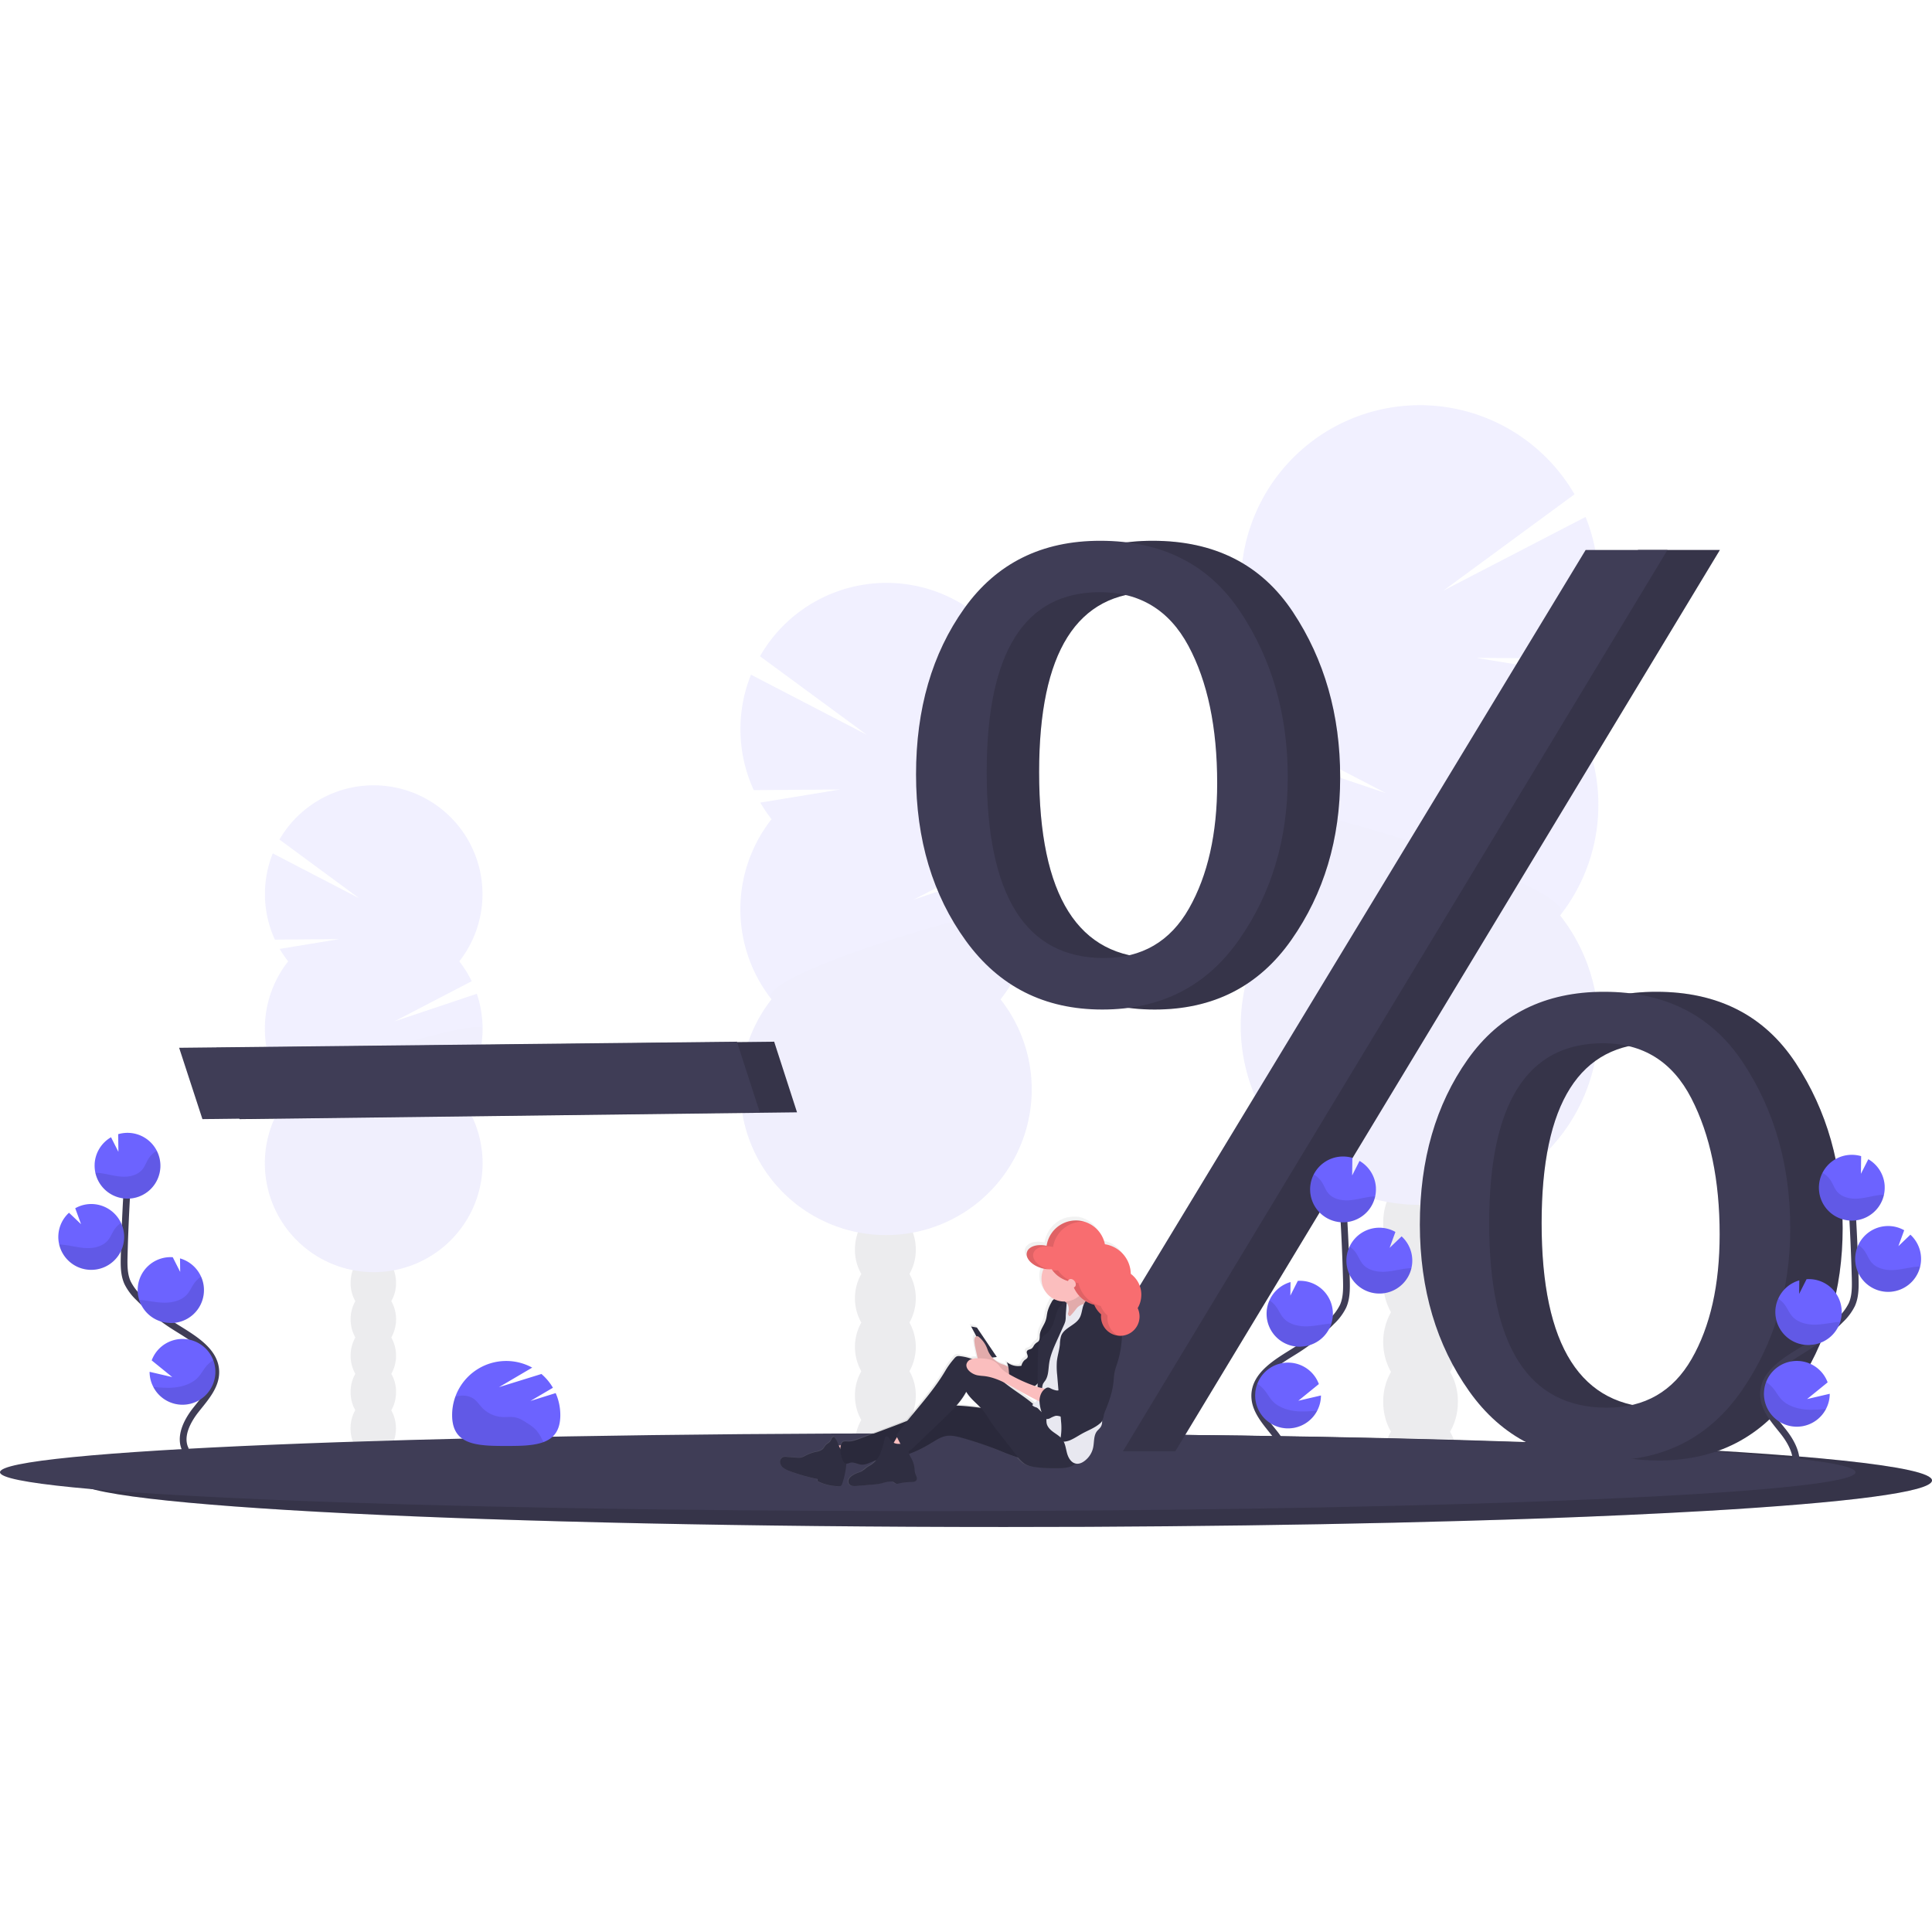 <svg xmlns="http://www.w3.org/2000/svg" width="100" height="100" viewBox="0 0 1143 663.73"><defs><linearGradient id="a" x1="596" x2="596" y1="757.78" y2="598.14" gradientUnits="userSpaceOnUse"><stop offset="0" stop-color="#808080" stop-opacity=".25"/><stop offset=".54" stop-color="#808080" stop-opacity=".12"/><stop offset="1" stop-color="#808080" stop-opacity=".1"/></linearGradient></defs><g opacity=".1"><ellipse cx="840.37" cy="625.03" fill="#3f3d56" rx="22.09" ry="28.91"/><path fill="#3f3d56" d="M857.85 501.35a34.83 34.83 0 0 0 4.65-17.67c0-16-9.9-28.9-22.1-28.9s-22.07 12.93-22.07 28.9a34.83 34.83 0 0 0 4.6 17.67 36.15 36.15 0 0 0 0 35.33 36.17 36.17 0 0 0 0 35.34 34.83 34.83 0 0 0-4.6 17.67c0 16 9.9 28.9 22.08 28.9s22.1-12.94 22.1-28.9a34.83 34.83 0 0 0-4.6-17.68 36.17 36.17 0 0 0 0-35.34 36.15 36.15 0 0 0 0-35.33z"/><ellipse cx="840.37" cy="448.35" fill="#3f3d56" rx="22.09" ry="28.91"/><ellipse cx="840.37" cy="413.01" fill="#3f3d56" rx="22.09" ry="28.91"/><path fill="#6c63ff" d="M923.05 171.2a106.47 106.47 0 0 0 8.22-12.12l-58-9.53 62.77.47a106 106 0 0 0 2-83.82l-84.22 43.66L931.5 52.8a105.8 105.8 0 1 0-174.75 118.4 106 106 0 0 0-12.06 19.28L820 229.62l-80.32-27a105.8 105.8 0 0 0 17 99.34 105.8 105.8 0 1 0 166.3 0 105.8 105.8 0 0 0 0-130.8z"/><path d="M734.1 236.6a105.3 105.3 0 0 0 22.65 65.4 105.8 105.8 0 1 0 166.3 0c14.18-18-188.94-77.28-188.94-65.4z" opacity=".1"/></g><g opacity=".1"><ellipse cx="220.81" cy="605.42" fill="#3f3d56" rx="13.44" ry="17.6"/><path fill="#3f3d56" d="M231.5 530.13a21.23 21.23 0 0 0 2.8-10.76c0-9.72-6-17.6-13.44-17.6s-13.44 7.88-13.44 17.6a21.23 21.23 0 0 0 2.8 10.76 22.06 22.06 0 0 0 0 21.5 22.06 22.06 0 0 0 0 21.52 21.16 21.16 0 0 0-2.8 10.75c0 9.73 6 17.6 13.44 17.6s13.45-7.87 13.45-17.6a21.16 21.16 0 0 0-2.8-10.75 22 22 0 0 0 0-21.5 22 22 0 0 0 0-21.52z"/><ellipse cx="220.81" cy="497.86" fill="#3f3d56" rx="13.44" ry="17.6"/><ellipse cx="220.81" cy="476.35" fill="#3f3d56" rx="13.44" ry="17.6"/><path fill="#6c63ff" d="M170.5 329.13a64.1 64.1 0 0 1-5-7.37l35.33-5.8-38.2.3a64.57 64.57 0 0 1-1.24-51l51.22 26.6-47.27-34.8a64.4 64.4 0 1 1 106.37 72.07 64.33 64.33 0 0 1 7.34 11.73L233.2 364.7l48.9-16.4a64.44 64.44 0 0 1-10.38 60.47 64.4 64.4 0 1 1-101.24 0 64.42 64.42 0 0 1 0-79.64z"/><path d="M285.5 368.95a64.15 64.15 0 0 1-13.78 39.82 64.4 64.4 0 1 1-101.24 0c-8.63-10.9 115.02-47.05 115.02-39.82z" opacity=".1"/></g><g opacity=".1"><ellipse cx="523.81" cy="614.79" fill="#3f3d56" rx="17.99" ry="23.55"/><path fill="#3f3d56" d="M538.05 514.03a28.4 28.4 0 0 0 3.75-14.4c0-13-8-23.55-18-23.55s-18 10.55-18 23.55a28.32 28.32 0 0 0 3.76 14.4 29.44 29.44 0 0 0 0 28.8 29.42 29.42 0 0 0 0 28.77 28.32 28.32 0 0 0-3.76 14.4c0 13 8.06 23.55 18 23.55s18-10.55 18-23.55a28.4 28.4 0 0 0-3.75-14.4 29.48 29.48 0 0 0 0-28.78 29.5 29.5 0 0 0 0-28.8z"/><ellipse cx="523.81" cy="470.85" fill="#3f3d56" rx="17.99" ry="23.55"/><ellipse cx="523.81" cy="442.06" fill="#3f3d56" rx="17.99" ry="23.55"/><path fill="#6c63ff" d="M456.5 245.06a85.9 85.9 0 0 1-6.7-9.86l47.27-7.76-51.12.38a86.35 86.35 0 0 1-1.65-68.3l68.6 35.6-63.27-46.5a86.2 86.2 0 1 1 142.3 96.44 86.33 86.33 0 0 1 9.83 15.72l-61.36 31.88 65.43-22a86.22 86.22 0 0 1-13.9 80.93 86.18 86.18 0 1 1-135.47 0 86.2 86.2 0 0 1 0-106.58z"/><path d="M610.38 298.35a85.8 85.8 0 0 1-18.44 53.28 86.18 86.18 0 1 1-135.48 0c-11.55-14.66 153.92-62.96 153.92-53.28z" opacity=".1"/></g><path fill="#3f3d56" d="M1143 636.22c0 6.87-50.22 13.15-133.25 18-15.1.87-31.28 1.7-48.44 2.48q-22.23 1-46.6 1.9-23.63.83-49.06 1.55c-53.54 1.53-112.73 2.63-175.6 3.18q-22.9.2-46.4.32-24.48.1-49.52.1c-303.14 0-548.87-12.3-548.87-27.5s245.73-27.5 548.87-27.5c130.5 0 250.36 2.3 344.56 6.1l10.3.4h.06c118.66 5.04 193.96 12.6 193.96 20.97z"/><path d="M1143 636.22c0 6.87-50.22 13.15-133.25 18-15.1.87-31.28 1.7-48.44 2.48q-22.23 1-46.6 1.9-23.63.83-49.06 1.55c-53.54 1.53-112.73 2.63-175.6 3.18q-22.9.2-46.4.32-24.48.1-49.52.1c-303.14 0-548.87-12.3-548.87-27.5s245.73-27.5 548.87-27.5c130.5 0 250.36 2.3 344.56 6.1l10.3.4h.06c118.66 5.04 193.96 12.6 193.96 20.97z" opacity=".15"/><path fill="#3f3d56" d="M1097.75 631.38c0 5.74-50.22 11-133.25 15-15.1.73-31.28 1.42-48.43 2.07q-22.25.84-46.62 1.58-23.62.7-49.05 1.3c-53.55 1.3-112.74 2.2-175.62 2.67q-22.87.17-46.4.26-24.47.1-49.5.1c-303.14 0-548.88-10.3-548.88-23s245.74-23 548.88-23c130.5 0 250.35 1.9 344.55 5.08l10.3.35h.07c118.7 4.26 193.95 10.55 193.95 17.58zm-956-208.93L128 380.25l330-3.6 13.52 41.77z"/><path d="M141.76 422.45l-13.78-42.2 330-3.6 13.52 41.77z" opacity=".15"/><path fill="#3f3d56" d="M119.76 422.45l-13.78-42.2 330-3.6 13.52 41.77zm563.35-64.83q-51.17 0-80.66-40.63t-29.5-98.45q0-58.2 28.53-98.24t80.46-40q55.08 0 83 42.2t27.93 97.66q0 55.07-28.9 96.28t-80.85 41.18zm1-30.47q33.68 0 50.34-29.35t16.66-74q0-49.7-17.05-81.4t-52.3-31.7q-67 0-67 106.45 0 110 69.34 110zm11.25 291.8H646l323.08-533.2h48.42zm285.82 5.46q-51.95 0-81-41T871 484.97q0-57.8 28.32-97.85t80.66-40q54.7 0 82.42 42.2t27.74 97.65q0 54.7-28.7 96.1t-80.3 41.36zm.58-31.24q33.5 0 50.06-28.85t16.56-73.7q0-48-16.75-80.5t-52.18-32.56q-67.4 0-67.4 106.44 0 109.2 69.7 109.18zM683.1 357.62q-51.17 0-80.66-40.63t-29.5-98.45q0-58.2 28.53-98.24t80.46-40q55.08 0 83 42.2t27.93 97.66q0 55.07-28.9 96.28t-80.85 41.18zm1-30.47q33.68 0 50.34-29.35t16.66-74q0-49.7-17.05-81.4t-52.3-31.7q-67 0-67 106.45 0 110 69.34 110zm11.25 291.8H646l323.08-533.2h48.42zm285.82 5.46q-51.95 0-81-41T871 484.97q0-57.8 28.32-97.85t80.66-40q54.7 0 82.42 42.2t27.74 97.65q0 54.7-28.7 96.1t-80.3 41.36zm.58-31.24q33.5 0 50.06-28.85t16.56-73.7q0-48-16.75-80.5t-52.18-32.56q-67.4 0-67.4 106.44 0 109.2 69.7 109.18z"/><path d="M683.1 357.62q-51.17 0-80.66-40.63t-29.5-98.45q0-58.2 28.53-98.24t80.46-40q55.08 0 83 42.2t27.93 97.66q0 55.07-28.9 96.28t-80.85 41.18zm1-30.47q33.68 0 50.34-29.35t16.66-74q0-49.7-17.05-81.4t-52.3-31.7q-67 0-67 106.45 0 110 69.34 110zm11.25 291.8H646l323.08-533.2h48.42zm285.82 5.46q-51.95 0-81-41T871 484.97q0-57.8 28.32-97.85t80.66-40q54.7 0 82.42 42.2t27.74 97.65q0 54.7-28.7 96.1t-80.3 41.36zm.58-31.24q33.5 0 50.06-28.85t16.56-73.7q0-48-16.75-80.5t-52.18-32.56q-67.4 0-67.4 106.44 0 109.2 69.7 109.18z" opacity=".15"/><path fill="#3f3d56" d="M652.1 357.62q-51.17 0-80.66-40.63t-29.5-98.45q0-58.2 28.53-98.24t80.46-40q55.08 0 83 42.2t27.93 97.66q0 55.07-28.9 96.28t-80.85 41.18zm1-30.47q33.68 0 50.34-29.35t16.66-74q0-49.7-17.05-81.4t-52.3-31.7q-67 0-67 106.45 0 110 69.34 110zm11.25 291.8H615l323.08-533.2h48.42zm285.82 5.46q-51.95 0-81-41T840 484.97q0-57.8 28.32-97.85t80.66-40q54.7 0 82.42 42.2t27.74 97.65q0 54.7-28.7 96.1t-80.3 41.36zm.58-31.24q33.5 0 50.06-28.85t16.56-73.7q0-48-16.75-80.5t-52.2-32.56q-67.4 0-67.4 106.44 0 109.2 69.73 109.18z"/><path fill="none" stroke="#3f3d56" stroke-width="4" stroke-miterlimit="10" d="M760.07 632.32c4.12-7.64-.56-17-5.94-23.82s-11.94-13.9-11.8-22.6c.2-12.46 13.44-19.83 24-26.45a117.08 117.08 0 0 0 21.58-17.34 31.68 31.68 0 0 0 6.64-8.87c2.2-4.88 2.12-10.43 2-15.77q-.7-26.72-2.64-53.36"/><path fill="#6c63ff" d="M814.02 463.12a19.43 19.43 0 0 0-9.7-15.94l-4.37 8.62.13-10.44a19.7 19.7 0 0 0-6.4-.77A19.46 19.46 0 1 0 814 463.1zm-34.7 131.74a19.45 19.45 0 1 1 .94-15.67l-12.16 9.88 13.4-3.12a19.4 19.4 0 0 1-2.18 8.9zm-9.6-37.8a19.46 19.46 0 0 1-20.36-18.54 19.24 19.24 0 0 1 1.68-8.87 19.5 19.5 0 0 1 12.46-10.8l-.1 8 4.4-8.7a19.46 19.46 0 1 1 1.82 38.87zm47.23-31.44a19.47 19.47 0 1 1-1.82-38.9 19.28 19.28 0 0 1 10.42 2.48l-3.44 9.42 7.1-6.8a19.4 19.4 0 0 1 6.3 13.44 19 19 0 0 1-.5 5.36 19.47 19.47 0 0 1-18.05 15z"/><path d="M811.4 468.3c-4.5.5-8.85 1.9-13.36 2.18s-9.46-.8-12.3-4.3c-1.55-1.9-2.3-4.28-3.6-6.34a13.8 13.8 0 0 0-4.9-4.6 19.46 19.46 0 1 0 36.37 12.9c-.73.04-1.46.1-2.2.17zm5.55 57.32a19.48 19.48 0 0 1-18.5-27.76 14.58 14.58 0 0 1 3.9 3.92c1.4 2.1 2.23 4.5 3.86 6.43 3 3.58 8.22 4.74 12.9 4.53s9.24-1.55 13.92-2c.65-.06 1.3-.1 2-.12a19.47 19.47 0 0 1-18.07 15.02zm-47.24 31.43a19.46 19.46 0 0 1-20.34-18.53 19.24 19.24 0 0 1 1.68-8.87 15.66 15.66 0 0 1 4.1 4c1.52 2.13 2.47 4.6 4.24 6.56 3.28 3.66 8.8 4.95 13.77 4.83s9.46-1.28 14.25-1.65a19.47 19.47 0 0 1-17.7 13.67zm9.62 37.8A19.46 19.46 0 0 1 743.84 579a19.6 19.6 0 0 1 4.27 3.8c1.86 2.27 3.08 4.83 5.22 6.93 4 3.9 10.4 5.52 16.12 5.67a82.85 82.85 0 0 0 9.88-.5z" opacity=".1"/><path fill="none" stroke="#3f3d56" stroke-width="4" stroke-miterlimit="10" d="M1061.07 631.32c4.12-7.64-.56-17-5.94-23.82s-11.94-13.9-11.8-22.6c.2-12.46 13.44-19.83 24-26.45a117.08 117.08 0 0 0 21.58-17.34 31.68 31.68 0 0 0 6.64-8.87c2.2-4.88 2.12-10.43 2-15.77q-.7-26.72-2.64-53.36"/><path fill="#6c63ff" d="M1115.02 462.12a19.43 19.43 0 0 0-9.7-15.94l-4.37 8.62.13-10.44a19.7 19.7 0 0 0-6.4-.77A19.46 19.46 0 1 0 1115 462.1zm-34.7 131.74a19.45 19.45 0 1 1 .94-15.67l-12.16 9.88 13.4-3.12a19.4 19.4 0 0 1-2.18 8.9zm-9.6-37.8a19.46 19.46 0 0 1-20.36-18.54 19.24 19.24 0 0 1 1.68-8.87 19.5 19.5 0 0 1 12.46-10.8l-.1 8 4.4-8.7h.05a19.46 19.46 0 1 1 1.82 38.87zm47.23-31.44a19.47 19.47 0 1 1-1.82-38.9 19.28 19.28 0 0 1 10.42 2.48l-3.44 9.42 7.1-6.8a19.4 19.4 0 0 1 6.3 13.44 19 19 0 0 1-.5 5.36 19.47 19.47 0 0 1-18.05 15z"/><path d="M1112.4 467.3c-4.5.5-8.85 1.9-13.36 2.18s-9.46-.8-12.3-4.3c-1.55-1.9-2.3-4.28-3.6-6.34a13.8 13.8 0 0 0-4.9-4.6 19.46 19.46 0 1 0 36.37 12.9c-.73.04-1.46.1-2.2.17zm5.55 57.32a19.48 19.48 0 0 1-18.5-27.76 14.58 14.58 0 0 1 3.9 3.92c1.4 2.1 2.23 4.5 3.86 6.43 3 3.58 8.22 4.74 12.9 4.53s9.24-1.55 13.92-2c.65-.06 1.3-.1 2-.12a19.47 19.47 0 0 1-18.07 15.02zm-47.24 31.43a19.46 19.46 0 0 1-20.34-18.53 19.24 19.24 0 0 1 1.68-8.87 15.66 15.66 0 0 1 4.1 4c1.52 2.13 2.47 4.6 4.24 6.56 3.28 3.66 8.8 4.95 13.77 4.83 4.82-.1 9.46-1.28 14.25-1.65a19.47 19.47 0 0 1-17.7 13.67zm9.62 37.8a19.46 19.46 0 0 1-35.48-15.87 19.6 19.6 0 0 1 4.27 3.8c1.86 2.27 3.08 4.83 5.22 6.93 4 3.9 10.4 5.52 16.12 5.67a82.85 82.85 0 0 0 9.88-.5z" opacity=".1"/><path fill="none" stroke="#3f3d56" stroke-width="4" stroke-miterlimit="10" d="M109.93 618.32c-4.12-7.64.56-17 5.94-23.82s11.94-13.9 11.8-22.6c-.2-12.46-13.44-19.83-24-26.45A117.08 117.08 0 0 1 82.1 528.1a31.68 31.68 0 0 1-6.64-8.87c-2.2-4.88-2.12-10.43-2-15.77q.7-26.72 2.64-53.36"/><path fill="#6c63ff" d="M55.98 449.12a19.43 19.43 0 0 1 9.7-15.94l4.37 8.62-.13-10.44a19.7 19.7 0 0 1 6.4-.77A19.46 19.46 0 1 1 56 449.1zm34.7 131.74a19.45 19.45 0 1 0-.94-15.67l12.16 9.88-13.4-3.12a19.4 19.4 0 0 0 2.18 8.9zm9.6-37.8a19.46 19.46 0 0 0 20.36-18.54 19.24 19.24 0 0 0-1.68-8.87 19.5 19.5 0 0 0-12.46-10.8l.1 8-4.4-8.7a19.46 19.46 0 1 0-1.82 38.87zM53.06 511.6a19.47 19.47 0 1 0 1.82-38.9 19.28 19.28 0 0 0-10.37 2.48l3.44 9.42-7.13-6.76a19.4 19.4 0 0 0-6.3 13.4 19 19 0 0 0 .5 5.36 19.47 19.47 0 0 0 18.05 15z"/><path d="M58.6 454.3c4.5.5 8.85 1.9 13.36 2.18s9.46-.8 12.3-4.3c1.55-1.9 2.3-4.28 3.6-6.34a13.8 13.8 0 0 1 4.9-4.6 19.46 19.46 0 1 1-36.37 12.9c.73.04 1.46.1 2.2.17zm-5.55 57.32a19.48 19.48 0 0 0 18.5-27.76 14.58 14.58 0 0 0-3.9 3.92c-1.4 2.1-2.23 4.5-3.86 6.43-3 3.58-8.22 4.74-12.9 4.53s-9.24-1.55-13.92-2c-.65-.06-1.3-.1-2-.12a19.47 19.47 0 0 0 18.07 15.02zm47.24 31.43a19.46 19.46 0 0 0 20.34-18.53 19.24 19.24 0 0 0-1.68-8.87 15.66 15.66 0 0 0-4.1 4c-1.52 2.13-2.47 4.6-4.24 6.56-3.28 3.66-8.8 4.95-13.77 4.83-4.82-.1-9.46-1.28-14.25-1.65a19.47 19.47 0 0 0 17.7 13.67zm-9.62 37.8A19.46 19.46 0 0 0 126.16 565a19.6 19.6 0 0 0-4.27 3.8c-1.86 2.27-3.08 4.83-5.22 6.93-4 3.9-10.4 5.52-16.12 5.67a82.85 82.85 0 0 1-9.88-.5z" opacity=".1"/><path fill="url(#a)" d="M702 642.75a15.53 15.53 0 0 0-6.18-12.52c-.24-9.17-6.78-16.66-15.2-17.82a18.13 18.13 0 0 0-12.07-13.5 15.34 15.34 0 0 0-2.25-.54h-.22l-.4-.05h-2.05c-8.58 0-15.72 6.57-17.2 15.22-5.54-1.28-10.63.38-11.54 3.9a4.75 4.75 0 0 0 .14 2.8c.94 2.72 4 5.32 8.15 6.6l.53.17c.27.07.54.13.8.2h.2a14 14 0 0 0 6.1 18.3 3.17 3.17 0 0 0-.36.23 5 5 0 0 0-1.2 1.68 24.36 24.36 0 0 0-2.32 5.6c-.4 1.67-.47 3.42-1 5.07-.9 3-3.25 5.63-3.52 8.82-.12 1.4.1 3.08-.9 4.05a6.6 6.6 0 0 1-.8.6 6.18 6.18 0 0 0-1.76 1.83 5.88 5.88 0 0 1-1.17 1.62c-.9.7-2.4.62-2.86 1.68s.7 2.3.44 3.47c-.22.94-1.25 1.37-2 2a7.1 7.1 0 0 0-1.7 3.23 10.34 10.34 0 0 1-8.53-2.17 16 16 0 0 1 .88 3.2c-1.2-1.27-3.15-1.64-4.6-2.3a14.7 14.7 0 0 1-4.9-3.64l2.62-.36-11.6-17.6-3.42-.7 3.07 5.9a1.84 1.84 0 0 0-1 1.25 5.36 5.36 0 0 0-.12 2 37 37 0 0 0 .8 4.7l.88 4.13a10.74 10.74 0 0 0 .3 1.15 11.66 11.66 0 0 0-3.45.4 30.22 30.22 0 0 0-7.12-1.7 3.64 3.64 0 0 0-1.6.08 3.9 3.9 0 0 0-1.5 1.23 48 48 0 0 0-5.3 7.46c-6.24 10.83-14.56 20.3-22.35 30.1-5.38 2.18-10.8 4.26-16.23 6.32l-11.67 4.45c-2.33.9-4.75 1.8-7.23 1.64-1.12-.06-2.48-.23-3.1.72a6 6 0 0 0-.72 1.52c-.4 0-.82.1-1.2.12h-.07c-.73-1.84-1.37-3.8-2.8-5.15a1.74 1.74 0 0 0-1.3 1c-.3.53-.46 1.1-.78 1.58-.63.92-1.72 1.37-2.5 2.15s-1.27 2-2.1 2.76a8.38 8.38 0 0 1-4 1.54 25.25 25.25 0 0 0-6.22 2.36 10.63 10.63 0 0 1-2.3 1.06 8.66 8.66 0 0 1-2.7.1l-6.17-.46a4.8 4.8 0 0 0-1.65.07 3.07 3.07 0 0 0-2 3.17 4.93 4.93 0 0 0 1.95 3.4 13 13 0 0 0 3.52 1.83 102.22 102.22 0 0 0 16.55 4.85v1.25a28.07 28.07 0 0 0 12.6 3 1.88 1.88 0 0 0 .95-.17 2.1 2.1 0 0 0 .8-1.24 51 51 0 0 0 2.46-12.1 6.23 6.23 0 0 0 2.24-.58c2.13-.58 4.24.88 6.43 1.12 2.7.3 5.2-1.28 7.76-2.25.37-.14.74-.26 1.1-.38a12.43 12.43 0 0 1-2.54 2.47c-1.07.76-2.26 1.32-3.3 2.1a21.87 21.87 0 0 1-2.77 2.16 16.7 16.7 0 0 1-2.13.82 14.44 14.44 0 0 0-3 1.5 6.24 6.24 0 0 0-2.08 2 2.73 2.73 0 0 0 1.86 4.27 8.58 8.58 0 0 0 2.53.06c3.35-.25 6.68-.56 10-.86a28 28 0 0 0 4.2-.6c.73-.18 1.45-.42 2.18-.6a17.64 17.64 0 0 1 3.8-.58 3.16 3.16 0 0 1 1.12.1c.78.26 1.33 1 2.12 1.2a3.27 3.27 0 0 0 1.5-.2 34.7 34.7 0 0 1 7.43-.8c1.1-.05 2.37-.26 2.88-1.27.62-1.25-.42-2.65-.83-4a12.06 12.06 0 0 1-.34-2.62 16.34 16.34 0 0 0-1.84-6.23 16.87 16.87 0 0 1-1.37-2.84 72.27 72.27 0 0 0 13.64-6.92c2.45-1.53 5-3.18 7.77-3.74 3.24-.65 6.58.2 9.77 1.13a219.7 219.7 0 0 1 22.4 7.8c3.5 1.44 7 2.96 10.57 4a16.47 16.47 0 0 0 3.76 3.67c2.4 1.55 5.33 2 8.15 2.22a107 107 0 0 0 11.47.43c2.92-.05 5.93-.25 8.54-1.58a9.9 9.9 0 0 0 1.8-1.18c2 .35 4.05-.72 5.62-2.1a13.6 13.6 0 0 0 4.3-6.74c.92-3.6.2-7.82 2.43-10.77.6-.8 1.36-1.44 1.94-2.24a6 6 0 0 0 1-3.63l.1-.15a13.48 13.48 0 0 0 1-3.64 20.83 20.83 0 0 1 1-2.87 86.68 86.68 0 0 0 2.93-8.53 46.82 46.82 0 0 0 1.36-5.85c.23-1.6.37-3.18.5-4.77a28.7 28.7 0 0 1 1.44-7.3 59.72 59.72 0 0 0 3.3-17.53v-.35A11.73 11.73 0 0 0 701 655.8a12.54 12.54 0 0 0-1.08-5.1 15.86 15.86 0 0 0 2.08-7.95zm-56.55 68.7c.17.62.37 1.23.57 1.84-.92-.92-1.83-1.86-2.76-2.76.37.1.74.23 1.1.36a6.6 6.6 0 0 1 1.1.56zm-4.48-3c-5.46-4.73-11.78-8.4-17.37-13 3 1.52 6 3.27 9 4.95q5.24 3 10.6 5.74a8.62 8.62 0 0 1-2.2 2.28zm2.33-11.93l.26-.27v1.87c-.5-.16-1-.32-1.47-.5a12.4 12.4 0 0 0 1.2-1.14zm-48.07 12.84a45.32 45.32 0 0 0 5.83-8.3c2.16 3.78 5.68 6.5 8.68 9.68-4.82-.68-9.65-1.2-14.5-1.42z" transform="translate(-28.5 -118.14)"/><path fill="#2f2e41" d="M574.53 545.12l3.45.7 11.75 17.36-5.2.7-10-18.76z"/><path fill="#fbbebe" d="M490.98 615.58a68.35 68.35 0 0 0 3.43 9 83.16 83.16 0 0 0 11.47-3.27 31.22 31.22 0 0 0-2.38-3.22 11.23 11.23 0 0 0-3.25-2.5c-1.2-.5-2.66-.12-3.93-.05q-2.67.1-5.34.05z"/><path fill="#2f2e41" d="M500.27 620.22c-1.94-.6-3.13-2.57-3.92-4.46s-1.43-3.95-2.93-5.34a1.75 1.75 0 0 0-1.32 1c-.3.5-.46 1.07-.8 1.55-.6.9-1.7 1.34-2.5 2.1s-1.28 1.95-2.13 2.72a8.47 8.47 0 0 1-4 1.53 25.35 25.35 0 0 0-6.26 2.32 10.7 10.7 0 0 1-2.3 1 8.8 8.8 0 0 1-2.72.1l-6.23-.46a4.86 4.86 0 0 0-1.66.07 3 3 0 0 0-2 3.12 4.84 4.84 0 0 0 2 3.34 13.28 13.28 0 0 0 3.53 1.8 106.73 106.73 0 0 0 16.7 4.77v1.24a28.9 28.9 0 0 0 12.7 3 2 2 0 0 0 1-.17 2.08 2.08 0 0 0 .8-1.22 49.18 49.18 0 0 0 2.6-13.54 10.16 10.16 0 0 0-.26-3.47c-.34-1.12.82-.65-.26-1.1"/><path fill="#2f2e41" d="M619.7 596.74c-18.46 1.12-36.7-4.3-55.2-4.88a27.6 27.6 0 0 0-6.86.44 33.7 33.7 0 0 0-6.8 2.64c-9.9 4.6-20.17 8.43-30.42 12.25l-11.76 4.37c-2.36.87-4.8 1.76-7.3 1.6-1.12-.06-2.5-.23-3.13.7-1.9 2.84-1 7 .26 10.2.4 1 1.1 2.14 2.2 2.26a6.5 6.5 0 0 0 2.24-.57c2.14-.57 4.28.87 6.48 1.1 2.73.3 5.26-1.26 7.83-2.2 4.26-1.58 8.92-1.53 13.4-2.28 7.52-1.25 14.48-4.74 21-8.72 2.48-1.5 5-3.13 7.84-3.68 3.26-.64 6.63.2 9.84 1.1a227.16 227.16 0 0 1 22.57 7.7 104 104 0 0 0 11.8 4.3 42.66 42.66 0 0 0 26.45-1.54c3-1.17 6.16-3.23 6.33-6.42.1-1.82-1.3-3.42-2.25-5-.6-1-1.2-2-1.87-2.95-3.18-4.64-7.04-10.77-12.65-10.43z"/><path d="M619.7 596.74c-18.46 1.12-36.7-4.3-55.2-4.88a27.6 27.6 0 0 0-6.86.44 33.7 33.7 0 0 0-6.8 2.64c-9.9 4.6-20.17 8.43-30.42 12.25l-11.76 4.37c-2.36.87-4.8 1.76-7.3 1.6-1.12-.06-2.5-.23-3.13.7-1.9 2.84-1 7 .26 10.2.4 1 1.1 2.14 2.2 2.26a6.5 6.5 0 0 0 2.24-.57c2.14-.57 4.28.87 6.48 1.1 2.73.3 5.26-1.26 7.83-2.2 4.26-1.58 8.92-1.53 13.4-2.28 7.52-1.25 14.48-4.74 21-8.72 2.48-1.5 5-3.13 7.84-3.68 3.26-.64 6.63.2 9.84 1.1a227.16 227.16 0 0 1 22.57 7.7 104 104 0 0 0 11.8 4.3 42.66 42.66 0 0 0 26.45-1.54c3-1.17 6.16-3.23 6.33-6.42.1-1.82-1.3-3.42-2.25-5-.6-1-1.2-2-1.87-2.95-3.18-4.64-7.04-10.77-12.65-10.43z" opacity=".1"/><path fill="#fbbebe" d="M526.43 616.48q4.34 1.47 8.74 2.72c1.65-2.7 4.73-4.6 5.43-7.68a.72.72 0 0 0 0-.4.74.74 0 0 0-.33-.3 16.35 16.35 0 0 0-6.85-2c-1.9-.13-2.76 1.85-3.62 3.24-.3.56-2.6 4.68-3.37 4.42z"/><path fill="#2f2e41" d="M530.5 614.5a6.3 6.3 0 0 1-4.25-2.8c-.4-.7-.84-1.66-1.66-1.6s-1.1.94-1.28 1.7a48.57 48.57 0 0 1-2.4 8.2 15.4 15.4 0 0 1-5.1 6.7c-1.07.75-2.26 1.3-3.3 2.1a21.9 21.9 0 0 1-2.8 2.1 15.8 15.8 0 0 1-2.16.8 14.76 14.76 0 0 0-3.07 1.5 6.25 6.25 0 0 0-2.1 2 3 3 0 0 0-.18 2.8 3 3 0 0 0 2 1.4 9.07 9.07 0 0 0 2.55.07c3.37-.25 6.73-.55 10.1-.85a28.68 28.68 0 0 0 4.22-.58c.73-.18 1.45-.42 2.18-.6a18.54 18.54 0 0 1 3.85-.57 3.26 3.26 0 0 1 1.12.1c.78.26 1.33 1 2.13 1.2a3.3 3.3 0 0 0 1.52-.2 36 36 0 0 1 7.48-.8c1.1-.05 2.4-.26 2.9-1.25.63-1.23-.4-2.6-.83-3.93a12.33 12.33 0 0 1-.35-2.6 15.7 15.7 0 0 0-1.85-6.12c-.86-1.58-2-3.32-1.43-5a4.38 4.38 0 0 0 .57-1.7c-.15-2.72-6.38-1.72-7.9-2.08z"/><path fill="#fbbebe" d="M592.02 567.12a14.48 14.48 0 0 1-7.36-7.3c-.3-.7-.56-1.44-.85-2.15a16.37 16.37 0 0 0-4.4-6.1 2.1 2.1 0 0 0-1.62-.7 1.74 1.74 0 0 0-1.2 1.3 5.25 5.25 0 0 0-.13 2 37.64 37.64 0 0 0 .8 4.6l.9 4.08a8 8 0 0 0 .56 1.82 6.34 6.34 0 0 0 1.5 1.8c.83.75 1.66 1.48 2.5 2.2a8.82 8.82 0 0 0 1.5 1.1 9.26 9.26 0 0 0 2.82.8c3.67.7 7.4 1.67 10.5 4 0 0 0-2.72-.08-3a4 4 0 0 0-.78-2.18c-1.16-1.26-3.16-1.63-4.64-2.28z"/><path d="M592.02 567.12a14.48 14.48 0 0 1-7.36-7.3c-.3-.7-.56-1.44-.85-2.15a16.37 16.37 0 0 0-4.4-6.1 2.1 2.1 0 0 0-1.62-.7 1.74 1.74 0 0 0-1.2 1.3 5.25 5.25 0 0 0-.13 2 37.64 37.64 0 0 0 .8 4.6l.9 4.08a8 8 0 0 0 .56 1.82 6.34 6.34 0 0 0 1.5 1.8c.83.75 1.66 1.48 2.5 2.2a8.82 8.82 0 0 0 1.5 1.1 9.26 9.26 0 0 0 2.82.8c3.67.7 7.4 1.67 10.5 4 0 0 0-2.72-.08-3a4 4 0 0 0-.78-2.18c-1.16-1.26-3.16-1.63-4.64-2.28z" opacity=".1"/><ellipse cx="629.62" cy="531.4" fill="#2f2e41" rx="4.49" ry="4.52"/><path fill="#2f2e41" d="M626.84 528.67a5 5 0 0 0-3.55.5 4.78 4.78 0 0 0-1.22 1.67 23.6 23.6 0 0 0-2.34 5.5c-.4 1.65-.47 3.37-1 5-.92 3-3.28 5.55-3.55 8.68-.13 1.4.1 3.05-.92 4a5.88 5.88 0 0 1-.8.57 6.14 6.14 0 0 0-1.78 1.8 5.77 5.77 0 0 1-1.25 1.74c-.92.68-2.43.6-2.88 1.66s.7 2.27.44 3.4c-.2.94-1.25 1.37-2 2a6.92 6.92 0 0 0-1.7 3.2 10.6 10.6 0 0 1-8.6-2.15c1.26 3.1 1.3 6.5 1.34 9.83a4.06 4.06 0 0 1-.8 3c3.6.08 7.07 1 10.56 1.83a7.24 7.24 0 0 0 4.6 0 7.6 7.6 0 0 0 2.1-1.67c1.9-1.93 3.9-4 4.36-6.7a36.34 36.34 0 0 0 .08-4.54 26.1 26.1 0 0 1 1.15-5.52 64.45 64.45 0 0 0 2-11.35c.2-2.37 2.24-4.27 3.32-6.4 2-4 4.1-8.14 4.26-12.62.14-1.45-.36-3.24-1.84-3.43z"/><path d="M626.84 528.67a5 5 0 0 0-3.55.5 4.78 4.78 0 0 0-1.22 1.67 23.6 23.6 0 0 0-2.34 5.5c-.4 1.65-.47 3.37-1 5-.92 3-3.28 5.55-3.55 8.68-.13 1.4.1 3.05-.92 4a5.88 5.88 0 0 1-.8.57 6.14 6.14 0 0 0-1.78 1.8 5.77 5.77 0 0 1-1.25 1.74c-.92.68-2.43.6-2.88 1.66s.7 2.27.44 3.4c-.2.94-1.25 1.37-2 2a6.92 6.92 0 0 0-1.7 3.2 10.6 10.6 0 0 1-8.6-2.15c1.26 3.1 1.3 6.5 1.34 9.83a4.06 4.06 0 0 1-.8 3c3.6.08 7.07 1 10.56 1.83a7.24 7.24 0 0 0 4.6 0 7.6 7.6 0 0 0 2.1-1.67c1.9-1.93 3.9-4 4.36-6.7a36.34 36.34 0 0 0 .08-4.54 26.1 26.1 0 0 1 1.15-5.52 64.45 64.45 0 0 0 2-11.35c.2-2.37 2.24-4.27 3.32-6.4 2-4 4.1-8.14 4.26-12.62.14-1.45-.36-3.24-1.84-3.43z" opacity=".1"/><path fill="#2f2e41" d="M622.64 600.63c-3.85-1.83-6.66-5.24-9.77-8.16-5.94-5.58-13.2-9.52-19.44-14.75-4.13-3.46-7.83-7.5-12.38-10.4a30.74 30.74 0 0 0-13.26-4.64 3.68 3.68 0 0 0-1.63.08 3.9 3.9 0 0 0-1.5 1.2 47.12 47.12 0 0 0-5.36 7.35c-7.9 13.43-19.13 24.72-28.44 37.2a1.67 1.67 0 0 0-.1 2.27l1.88 3.7c1.06 2.08 2.76 4.5 5 4.1a5.55 5.55 0 0 0 2.65-1.7l8.5-8.13 8.9-8.52c5.22-5 10.53-10.1 13.94-16.48 2.66 4.6 7.38 7.63 10.62 11.86 1.23 1.6 2.23 3.37 3.33 5.07 1.76 2.73 3.76 5.3 5.76 7.84l10.23 13.06a19.8 19.8 0 0 0 4.72 4.8c2.42 1.53 5.37 1.94 8.22 2.2a105.9 105.9 0 0 0 11.55.4c2.93-.04 6-.23 8.6-1.54s4.8-4 4.66-6.93a10.3 10.3 0 0 0-1.47-4.34c-3.62-6.7-8.4-12.3-15.26-15.53z"/><ellipse cx="632.38" cy="534.53" fill="#e8e8f0" rx="3.45" ry="3.47"/><path fill="#fbbebe" d="M631.62 531.92a6.6 6.6 0 0 1 .38 5 19.33 19.33 0 0 1-2.22 4.6 22.92 22.92 0 0 1-2.9 4.12c5.34.26 10.5-1.83 15.2-4.37 3.8-2 7.58-4.55 9.6-8.36a4.44 4.44 0 0 1-3.53-.64 13.22 13.22 0 0 1-2.7-2.52l-2.68-3a12 12 0 0 1-1.65-2.17 6 6 0 0 1-.7-3.5 20 20 0 0 1-3.55 2.95c-1.9 1.25-4 2.15-5.93 3.38-.68.44-2.2 1.15-1.8 2s1.94 1.56 2.48 2.52z"/><path d="M631.62 531.92a6.6 6.6 0 0 1 .38 5 19.33 19.33 0 0 1-2.22 4.6 22.92 22.92 0 0 1-2.9 4.12c5.34.26 10.5-1.83 15.2-4.37 3.8-2 7.58-4.55 9.6-8.36a4.44 4.44 0 0 1-3.53-.64 13.22 13.22 0 0 1-2.7-2.52l-2.68-3a12 12 0 0 1-1.65-2.17 6 6 0 0 1-.7-3.5 20 20 0 0 1-3.55 2.95c-1.9 1.25-4 2.15-5.93 3.38-.68.44-2.2 1.15-1.8 2s1.94 1.56 2.48 2.52z" opacity=".1"/><path fill="#e8e8f0" d="M631.7 532.44a4.5 4.5 0 0 0 0 5.2c.14.2.7 1.4 1 1.4a.9.9 0 0 0 .6-.3 42.4 42.4 0 0 0 3.38-4 7.46 7.46 0 0 1 4.3-2.83c2.1-.32 4.1.8 5.93 1.85a5.66 5.66 0 0 1 2 1.66 5.45 5.45 0 0 1 .68 2.27 105.8 105.8 0 0 1 .6 14.36 55.24 55.24 0 0 1-.68 10.33c-.34 1.76-.85 3.48-1.1 5.26a35.36 35.36 0 0 0-.2 4.72v6.6a16.75 16.75 0 0 0 .26 3.6 44.1 44.1 0 0 0 1.45 4.2 27.6 27.6 0 0 1 1 5l.9 6.83c.3 2.16.5 4.5-.8 6.24-.58.8-1.36 1.42-2 2.2-2.25 2.86-1.5 7-2.5 10.56a13.37 13.37 0 0 1-4.34 6.65c-1.6 1.36-3.65 2.43-5.7 2-2.78-.5-4.45-3.4-5.2-6.13s-1-5.7-2.68-8c-1.34-1.9-3.4-3.07-5.28-4.42s-3.7-3.08-4.12-5.36c-.18-1-.07-2-.17-3a7.15 7.15 0 0 0-4.4-5.8c-1.43-.56-3.2-.76-4-2a9.63 9.63 0 0 0 4.15-5.6 28.7 28.7 0 0 0 1-7l.48-7.94c.2-3.55.3-7.07 1.87-10.26.7-1.42 1.57-2.76 2.3-4.17a46.27 46.27 0 0 0 2.45-6.12c1.13-3.24 2.27-6.5 3.28-9.8a19.42 19.42 0 0 1 1.8-4.56c.93-1.5 2.16-3.3 3.76-3.6z"/><path fill="#2f2e41" d="M614.06 584.03l2.1.07.45-3.17a6.84 6.84 0 0 1 .45-1.85 11.78 11.78 0 0 1 1.2-1.77c2.08-2.9 1.93-6.8 2.44-10.34.67-4.73 2.65-9.17 4.6-13.53l4.1-9.1a13.08 13.08 0 0 0 .86-2.32 12.77 12.77 0 0 0 .25-2.68c0-1.4.47-6.5.5-7.92 0-.52-1.14-.23-1.38-.7-.5-1-1.2 1.73-2.17 2.33a5.32 5.32 0 0 0-1.88 2.75c-.88 2.3-1.42 4.7-2.24 7a14.4 14.4 0 0 1-3.8 6.2c-.84.73-1.8 1.3-2.6 2.1-2.54 2.5-2.78 6.46-2.87 10-.06 2.18-.47 22.95 0 22.95zm30.25-55.38c-2 .8-3.15 3-3.72 5.14s-.8 4.4-1.9 6.3c-2.57 4.45-9.1 5.75-10.9 10.57a19.35 19.35 0 0 0-.74 5c-.32 3.45-1.46 6.8-1.8 10.24a45.15 45.15 0 0 0 .2 8.06l2.28 27.23a36 36 0 0 1-.7 12 11.53 11.53 0 0 0 6.87-1.14c2.14-1 4.1-2.32 6.16-3.46 3.55-2 7.47-3.35 10.57-6a6.27 6.27 0 0 0 1.43-1.57 13.5 13.5 0 0 0 1-3.6 20.2 20.2 0 0 1 1-2.8 83.75 83.75 0 0 0 3-8.4 45.24 45.24 0 0 0 1.37-5.78c.25-1.55.38-3.12.52-4.68a27.57 27.57 0 0 1 1.45-7.2 57.73 57.73 0 0 0 3.33-17.25 8.64 8.64 0 0 0-.17-2.54 13.6 13.6 0 0 0-1.38-2.88c-.95-1.8-1.52-3.76-2.42-5.57-2-4.1-5.6-7.2-9.34-9.82-1.92-1.26-4.03-2.64-6.1-1.85z"/><path fill="#fbbebe" d="M596.57 573.08a16.4 16.4 0 0 1-4.35-3.3c-.57-.67-1-1.42-1.62-2.08a10.7 10.7 0 0 0-5.47-3.12 26.4 26.4 0 0 0-6.34-.6 11.26 11.26 0 0 0-4.22.5 4.25 4.25 0 0 0-2.8 3c-.3 1.7.8 3.35 2.13 4.43a10.3 10.3 0 0 0 4.26 2.08 35.27 35.27 0 0 0 3.84.45c7.56.8 14.3 4.9 20.93 8.65q8.73 4.93 17.8 9.23a35.63 35.63 0 0 0 .3-5.45c0-1.36-.1-3.44-1.4-4.24-1.5-.93-4-1.14-5.65-1.7a89.8 89.8 0 0 1-11.4-4.6 81.76 81.76 0 0 1-6-3.22z"/><ellipse cx="629.62" cy="516.82" fill="#fbbebe" rx="13.47" ry="13.55"/><path fill="#2f2e41" d="M648.16 544a21.9 21.9 0 0 0-2.6 4.88c-1.68 3.43-4.3 6.37-5.6 10-1.37 3.77-1.32 8.26-4 11.23a3.87 3.87 0 0 0-1.16 1.7 8.42 8.42 0 0 1-.14 1.24c-.38 1.08-2.15 1.13-2.48 2.23-.1.32 0 .67-.16 1-.27.7-1.2.8-1.83 1.24-1.32.9-1 2.96-2 4.24a3.55 3.55 0 0 1-3.37 1.18 12.46 12.46 0 0 1-3.5-1.3 3.14 3.14 0 0 0-1.25-.4 2.55 2.55 0 0 0-1.45.5c-2.5 1.57-3.66 4.7-3.64 7.67a25 25 0 0 0 2.06 8.57 3.6 3.6 0 0 0 .7 1.28c.8.87 2.25.73 3.35.24a15.65 15.65 0 0 1 3.28-1.47c2.08-.38 4.12 1.06 6.23.94a8.78 8.78 0 0 0 4.22-1.86 23.3 23.3 0 0 0 5.68-4.84c.92-1.2 1.6-2.6 2.4-3.88a44 44 0 0 1 3.4-4.54l7.78-9.5a20.42 20.42 0 0 0 2.1-2.9 21.17 21.17 0 0 0 1.62-4.34 34.3 34.3 0 0 0 1.6-7.73 30.84 30.84 0 0 0-.56-6.5 22.55 22.55 0 0 0-1.67-6.16c-1.73-3.5-5.84-6.4-9-2.7z"/><path fill="#f86d70" d="M675.22 526.36a15.17 15.17 0 0 0-6.24-12.33 18 18 0 0 0-15.3-17.55 17.5 17.5 0 0 0-34.48.93c-5.6-1.25-10.72.4-11.65 3.84-1 3.6 3 7.83 8.92 9.43a16.4 16.4 0 0 0 5.7.57 17.55 17.55 0 0 0 12.07 7.5 17.93 17.93 0 0 0 13.15 13.57 15 15 0 0 0 4.05 5.63c0 .42-.07.85-.07 1.3a11.4 11.4 0 1 0 22.8 0 12 12 0 0 0-1.1-5 15.33 15.33 0 0 0 2.14-7.87z"/><path d="M611.35 501.93c.93-3.45 6-5.1 11.65-3.83a17.8 17.8 0 0 1 17.33-15h1.16a17 17 0 0 0-5-.74 17.8 17.8 0 0 0-17.34 15c-5.6-1.26-10.72.38-11.65 3.83-1 3.6 3 7.82 8.93 9.42a17.13 17.13 0 0 0 3.37.58c-5.62-1.64-9.4-5.74-8.45-9.27zm43.83 38c0-.45 0-.88.07-1.3a14.94 14.94 0 0 1-4.06-5.62 18 18 0 0 1-13.16-13.57 17.52 17.52 0 0 1-12.06-7.5 15.93 15.93 0 0 1-3.36-.1 17.5 17.5 0 0 0 11.62 6.9 17.93 17.93 0 0 0 13.15 13.58 15 15 0 0 0 4.05 5.63c0 .42-.07.85-.07 1.3a11.6 11.6 0 0 0 11.34 11.8 11.78 11.78 0 0 1-7.54-11.1z" opacity=".1"/><ellipse cx="662.61" cy="637.73" fill="#fbbebe" rx="2.08" ry="2.77" transform="rotate(-37.22 472.92 620.977)"/><path fill="#6c63ff" d="M313.8 589.2l13.32-7.82a32 32 0 0 0-6.8-8.15l-25.13 7.8 19.67-11.56a32 32 0 0 0-47.37 28.07c0 17.67 14.33 18.28 32 18.28s32-.6 32-18.28a31.75 31.75 0 0 0-2.75-13z"/><path d="M317.2 606.4a25 25 0 0 0-4.73-3.72c-2.4-1.6-4.92-3.25-7.77-3.8-2.5-.47-5.08-.06-7.63-.2a17.83 17.83 0 0 1-11.7-5.37c-1.8-1.87-3.24-4.18-5.43-5.62a11.9 11.9 0 0 0-8.14-1.5 19.8 19.8 0 0 0-2.4.5 32 32 0 0 0-1.9 10.86c0 17.67 14.33 18.28 32 18.28 8.58 0 16.36-.14 22.1-2.3l-1-1.8a24.88 24.88 0 0 0-3.4-5.33z" opacity=".1"/></svg>